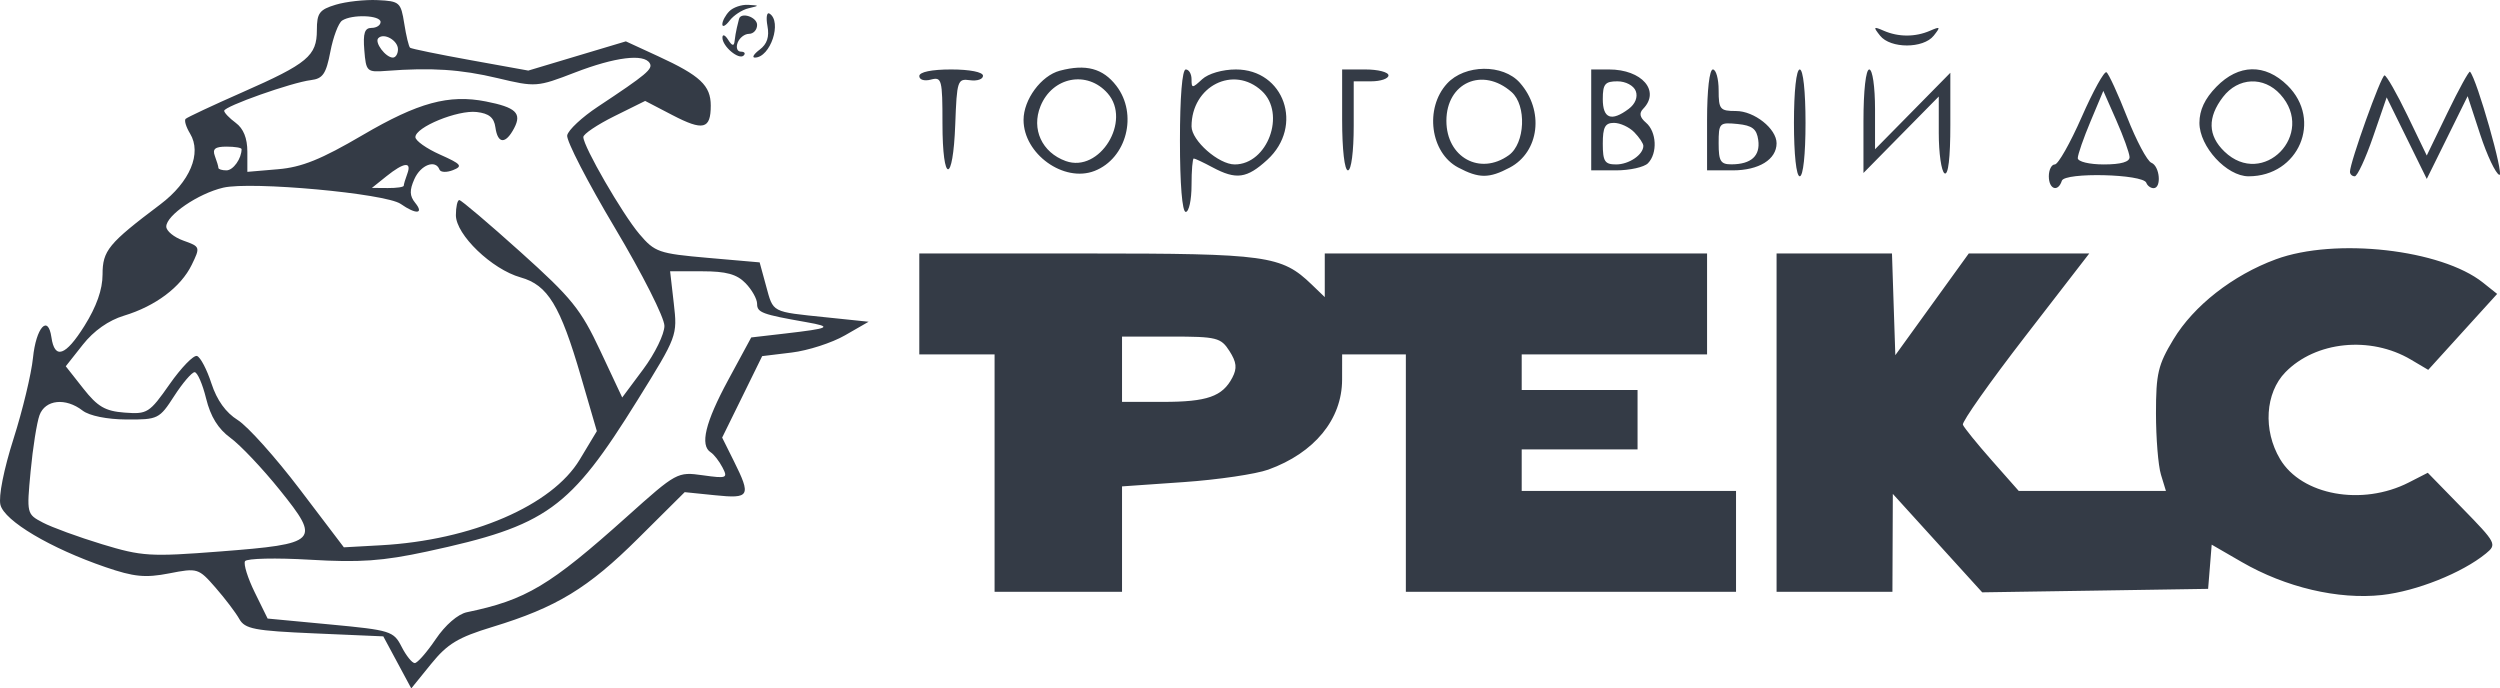 <svg width="138" height="38" viewBox="0 0 138 38" fill="none" xmlns="http://www.w3.org/2000/svg">
<path opacity="0.8" fill-rule="evenodd" clip-rule="evenodd" d="M18.53 0.261C17.629 0.534 17.491 0.72 17.491 1.663C17.491 3.082 16.983 3.507 13.384 5.092C11.741 5.816 10.328 6.478 10.245 6.563C10.161 6.649 10.272 7.013 10.491 7.372C11.153 8.459 10.486 10.048 8.849 11.282C5.979 13.444 5.661 13.831 5.661 15.154C5.661 15.982 5.329 16.921 4.66 17.99C3.618 19.655 3.016 19.861 2.838 18.617C2.655 17.337 1.99 18.079 1.821 19.752C1.731 20.639 1.247 22.652 0.745 24.226C0.209 25.908 -0.088 27.408 0.023 27.864C0.241 28.754 2.786 30.265 5.821 31.305C7.4 31.847 8.022 31.907 9.338 31.651C10.904 31.345 10.956 31.361 11.896 32.436C12.423 33.04 13.014 33.819 13.209 34.167C13.519 34.72 14.042 34.82 17.361 34.963L21.158 35.127L21.93 36.563L22.702 38L23.794 36.653C24.699 35.537 25.28 35.186 27.184 34.606C30.723 33.527 32.458 32.473 35.237 29.709L37.795 27.167L39.474 27.338C41.393 27.535 41.473 27.389 40.508 25.45L39.863 24.155L40.968 21.907L42.072 19.658L43.703 19.46C44.599 19.352 45.922 18.925 46.64 18.512L47.948 17.76L45.592 17.515C42.551 17.2 42.695 17.276 42.285 15.775L41.932 14.483L39.064 14.233C36.364 13.996 36.144 13.92 35.296 12.922C34.354 11.813 32.2 8.085 32.2 7.565C32.2 7.399 32.968 6.883 33.906 6.417L35.613 5.571L37.115 6.353C38.817 7.239 39.234 7.137 39.234 5.831C39.234 4.72 38.653 4.174 36.331 3.105L34.547 2.283L31.854 3.089L29.162 3.896L25.964 3.318C24.206 3 22.709 2.693 22.637 2.635C22.566 2.578 22.42 1.976 22.314 1.298C22.129 0.126 22.058 0.063 20.845 0.006C20.143 -0.027 19.102 0.088 18.53 0.261ZM40.257 0.623C40.046 0.839 39.873 1.162 39.873 1.341C39.873 1.519 40.053 1.428 40.273 1.139C40.493 0.849 40.96 0.543 41.312 0.459C41.938 0.309 41.938 0.305 41.296 0.267C40.935 0.247 40.468 0.406 40.257 0.623ZM42.364 1.438C42.475 2.031 42.343 2.434 41.937 2.738C41.614 2.98 41.492 3.179 41.667 3.179C42.525 3.179 43.186 1.199 42.477 0.75C42.327 0.655 42.276 0.964 42.364 1.438ZM21.008 1.213C21.008 1.393 20.784 1.54 20.51 1.54C20.128 1.54 20.034 1.831 20.11 2.769C20.206 3.954 20.248 3.995 21.328 3.912C23.814 3.722 25.427 3.828 27.467 4.313C29.572 4.815 29.647 4.809 31.742 4.001C33.946 3.151 35.542 2.951 35.864 3.486C36.056 3.804 35.7 4.103 33.002 5.89C32.124 6.471 31.362 7.183 31.309 7.473C31.255 7.762 32.441 10.061 33.944 12.582C35.463 15.131 36.676 17.53 36.676 17.989C36.676 18.442 36.151 19.517 35.511 20.377L34.346 21.941L33.134 19.359C32.059 17.067 31.564 16.455 28.732 13.91C26.977 12.333 25.457 11.043 25.353 11.043C25.25 11.043 25.165 11.419 25.165 11.879C25.165 12.958 27.154 14.869 28.74 15.313C30.239 15.734 30.925 16.861 32.066 20.779L32.946 23.798L32.003 25.366C30.475 27.91 26.035 29.823 21.019 30.099L18.981 30.212L16.549 27.009C15.211 25.247 13.669 23.527 13.122 23.186C12.464 22.776 11.972 22.09 11.671 21.166C11.421 20.397 11.063 19.715 10.876 19.651C10.689 19.587 10.009 20.287 9.365 21.205C8.248 22.799 8.134 22.871 6.88 22.776C5.805 22.694 5.39 22.452 4.598 21.447L3.63 20.218L4.575 19.022C5.177 18.259 5.996 17.683 6.84 17.427C8.582 16.9 9.985 15.847 10.584 14.617C11.062 13.635 11.055 13.615 10.123 13.282C9.603 13.097 9.178 12.748 9.178 12.508C9.178 11.886 10.936 10.684 12.32 10.36C13.863 9.998 21.292 10.678 22.119 11.257C22.967 11.85 23.421 11.816 22.919 11.197C22.609 10.814 22.598 10.505 22.873 9.886C23.223 9.099 24.044 8.788 24.259 9.36C24.318 9.516 24.654 9.53 25.005 9.391C25.561 9.17 25.466 9.058 24.289 8.533C23.543 8.201 22.932 7.768 22.93 7.57C22.925 7.02 25.266 6.06 26.314 6.183C26.994 6.262 27.271 6.489 27.346 7.029C27.474 7.957 27.912 7.973 28.384 7.069C28.814 6.247 28.473 5.926 26.824 5.601C24.78 5.197 23.08 5.661 20.022 7.454C17.73 8.798 16.662 9.23 15.352 9.341L13.654 9.486V8.371C13.654 7.631 13.439 7.096 13.015 6.783C12.663 6.523 12.375 6.223 12.375 6.116C12.375 5.87 16.105 4.55 17.163 4.422C17.821 4.341 18 4.08 18.236 2.851C18.391 2.04 18.683 1.268 18.884 1.135C19.428 0.778 21.008 0.835 21.008 1.213ZM40.793 1.049C40.77 1.139 40.717 1.36 40.673 1.54C40.629 1.72 40.573 2.052 40.548 2.277C40.517 2.563 40.409 2.538 40.193 2.196C40.023 1.925 39.881 1.87 39.878 2.074C39.872 2.56 40.79 3.332 41.053 3.062C41.166 2.946 41.095 2.851 40.896 2.851C40.696 2.851 40.616 2.63 40.717 2.359C40.818 2.089 41.102 1.868 41.346 1.868C41.591 1.868 41.792 1.647 41.792 1.376C41.792 0.938 40.892 0.643 40.793 1.049ZM103.781 1.97C104.352 2.69 106.17 2.69 106.741 1.97C107.132 1.478 107.11 1.448 106.54 1.696C105.726 2.051 104.796 2.051 103.982 1.696C103.412 1.448 103.391 1.478 103.781 1.97ZM21.968 2.722C21.968 2.973 21.841 3.179 21.687 3.179C21.288 3.179 20.657 2.337 20.882 2.106C21.192 1.79 21.968 2.23 21.968 2.722ZM58.503 3.903C57.471 4.177 56.5 5.495 56.5 6.619C56.5 8.497 58.724 10.095 60.419 9.435C62.197 8.742 62.823 6.3 61.623 4.737C60.883 3.773 59.941 3.521 58.503 3.903ZM50.745 4.2C50.745 4.404 51.027 4.49 51.384 4.394C51.984 4.234 52.024 4.384 52.024 6.814C52.024 10.158 52.607 10.2 52.73 6.865C52.819 4.443 52.856 4.33 53.542 4.428C53.938 4.484 54.262 4.374 54.262 4.182C54.262 3.978 53.532 3.834 52.503 3.834C51.422 3.834 50.745 3.975 50.745 4.2ZM65.133 7.766C65.133 10.169 65.257 11.698 65.453 11.698C65.629 11.698 65.773 11.035 65.773 10.224C65.773 9.413 65.828 8.749 65.896 8.749C65.964 8.749 66.431 8.969 66.935 9.239C68.24 9.936 68.826 9.855 69.956 8.82C71.982 6.965 70.891 3.834 68.22 3.834C67.48 3.834 66.696 4.062 66.357 4.376C65.813 4.881 65.773 4.881 65.773 4.376C65.773 4.078 65.629 3.834 65.453 3.834C65.257 3.834 65.133 5.363 65.133 7.766ZM74.086 6.619C74.086 8.258 74.218 9.404 74.406 9.404C74.591 9.404 74.725 8.367 74.725 6.947V4.489H75.685C76.212 4.489 76.644 4.342 76.644 4.162C76.644 3.981 76.068 3.834 75.365 3.834H74.086V6.619ZM79.877 4.614C78.629 5.975 78.953 8.431 80.487 9.244C81.642 9.856 82.195 9.857 83.34 9.25C84.977 8.383 85.249 6.101 83.898 4.571C82.972 3.522 80.857 3.545 79.877 4.614ZM87.835 6.619V9.404H89.21C89.966 9.404 90.757 9.227 90.968 9.011C91.505 8.461 91.447 7.271 90.859 6.772C90.517 6.481 90.468 6.248 90.699 6.01C91.665 5.021 90.637 3.834 88.815 3.834H87.835V6.619ZM94.23 6.619V9.404H95.646C97.093 9.404 98.067 8.802 98.067 7.907C98.067 7.106 96.836 6.128 95.829 6.128C94.945 6.128 94.869 6.037 94.869 4.981C94.869 4.35 94.725 3.834 94.55 3.834C94.362 3.834 94.23 4.981 94.23 6.619ZM99.026 6.783C99.026 8.53 99.156 9.732 99.346 9.732C99.535 9.732 99.665 8.53 99.665 6.783C99.665 5.035 99.535 3.834 99.346 3.834C99.156 3.834 99.026 5.035 99.026 6.783ZM102.863 6.692V9.549L104.941 7.438L107.02 5.327V7.347C107.02 8.457 107.163 9.457 107.339 9.568C107.543 9.697 107.659 8.728 107.659 6.894V4.017L105.581 6.128L103.502 8.239V6.036C103.502 4.786 103.364 3.834 103.183 3.834C102.994 3.834 102.863 5.005 102.863 6.692ZM114.908 6.463C114.276 7.9 113.609 9.077 113.427 9.077C113.244 9.077 113.095 9.372 113.095 9.732C113.095 10.454 113.603 10.627 113.814 9.978C113.971 9.498 118.302 9.603 118.477 10.091C118.536 10.254 118.716 10.387 118.877 10.387C119.329 10.387 119.223 9.168 118.755 8.984C118.527 8.894 117.926 7.765 117.419 6.474C116.912 5.183 116.398 4.065 116.277 3.988C116.156 3.912 115.54 5.025 114.908 6.463ZM122.343 4.792C121.705 5.445 121.408 6.078 121.408 6.783C121.408 8.096 122.914 9.732 124.122 9.732C126.888 9.732 128.215 6.627 126.267 4.714C125.03 3.5 123.575 3.529 122.343 4.792ZM135.101 6.221L133.957 8.585L132.89 6.373C132.303 5.157 131.734 4.162 131.626 4.162C131.438 4.162 129.71 8.983 129.718 9.486C129.72 9.622 129.839 9.732 129.982 9.732C130.125 9.732 130.58 8.752 130.993 7.554L131.744 5.375L132.851 7.626L133.958 9.877L135.086 7.593L136.214 5.308L136.905 7.418C137.285 8.578 137.761 9.584 137.963 9.653C138.257 9.753 136.719 4.342 136.344 3.958C136.29 3.902 135.73 4.92 135.101 6.221ZM61.138 5.147C62.485 6.672 60.7 9.565 58.829 8.89C57.514 8.416 56.922 7.129 57.435 5.861C58.09 4.241 60.011 3.87 61.138 5.147ZM69.653 5.021C71.004 6.274 69.969 9.077 68.156 9.077C67.267 9.077 65.773 7.76 65.773 6.977C65.773 4.749 68.097 3.578 69.653 5.021ZM83.439 5.081C84.279 5.821 84.188 7.92 83.287 8.567C81.698 9.708 79.841 8.686 79.841 6.67C79.841 4.559 81.841 3.676 83.439 5.081ZM90.295 5.028C90.418 5.358 90.267 5.739 89.904 6.011C88.948 6.727 88.474 6.549 88.474 5.472C88.474 4.639 88.597 4.489 89.284 4.489C89.74 4.489 90.181 4.725 90.295 5.028ZM125.872 5.207C127.865 7.399 124.918 10.416 122.787 8.364C121.871 7.482 121.846 6.479 122.71 5.353C123.544 4.266 124.958 4.201 125.872 5.207ZM117.552 8.667C117.564 8.937 117.081 9.077 116.132 9.077C115.328 9.077 114.693 8.923 114.693 8.728C114.693 8.536 115.011 7.622 115.399 6.698L116.104 5.017L116.818 6.638C117.211 7.528 117.541 8.442 117.552 8.667ZM90.21 7.298C90.487 7.581 90.713 7.92 90.713 8.051C90.713 8.538 89.923 9.077 89.21 9.077C88.582 9.077 88.474 8.908 88.474 7.93C88.474 7.016 88.6 6.783 89.091 6.783C89.43 6.783 89.934 7.015 90.21 7.298ZM97.055 7.729C97.176 8.601 96.67 9.064 95.589 9.072C94.976 9.076 94.869 8.903 94.869 7.909C94.869 6.789 94.912 6.746 95.909 6.844C96.725 6.925 96.971 7.115 97.055 7.729ZM13.335 8.231C13.335 8.754 12.873 9.404 12.501 9.404C12.256 9.404 12.056 9.343 12.056 9.267C12.056 9.192 11.968 8.897 11.861 8.612C11.715 8.221 11.872 8.094 12.501 8.094C12.96 8.094 13.335 8.155 13.335 8.231ZM22.482 9.595C22.375 9.88 22.287 10.175 22.287 10.251C22.287 10.326 21.892 10.384 21.408 10.38L20.529 10.373L21.328 9.732C22.3 8.953 22.742 8.9 22.482 9.595ZM125.628 14.313C123.249 15.19 121.094 16.875 119.97 18.739C119.124 20.139 119.01 20.623 119.01 22.812C119.01 24.179 119.133 25.702 119.284 26.198L119.559 27.099H115.496H111.434L109.946 25.414C109.128 24.487 108.41 23.601 108.351 23.444C108.292 23.288 109.837 21.097 111.785 18.576L115.327 13.992H112.001H108.676L106.649 16.799L104.622 19.606L104.529 16.799L104.437 13.992H101.252H98.067V23.331V32.669H101.264H104.462L104.473 29.966L104.484 27.263L106.951 29.98L109.418 32.697L115.653 32.602L121.888 32.505L121.987 31.285L122.085 30.064L123.747 31.025C126.167 32.425 129.075 33.109 131.48 32.845C133.383 32.636 135.915 31.625 137.226 30.551C137.836 30.05 137.797 29.975 135.934 28.066L134.013 26.097L132.967 26.632C130.392 27.948 127.049 27.341 125.859 25.341C124.912 23.75 125.039 21.689 126.154 20.547C127.824 18.835 130.845 18.53 133.079 19.849L134.038 20.416L135.94 18.32L137.843 16.224L137.06 15.6C134.753 13.763 128.904 13.105 125.628 14.313ZM50.745 16.777V19.562H52.823H54.901V26.116V32.669H58.419H61.936V29.759V26.849L65.351 26.611C67.23 26.48 69.326 26.17 70.008 25.924C72.56 25.001 74.081 23.147 74.084 20.955L74.086 19.562H75.844H77.603V26.116V32.669H86.716H95.829V29.884V27.099H89.913H83.998V25.952V24.805H87.195H90.393V23.167V21.528H87.195H83.998V20.545V19.562H89.114H94.23V16.777V13.992H83.678H73.127V15.196V16.4L72.403 15.703C70.741 14.103 69.939 13.992 60.027 13.992H50.745V16.777ZM41.152 15.63C41.504 15.991 41.792 16.504 41.792 16.771C41.792 17.253 42.059 17.353 44.51 17.783C45.985 18.043 45.833 18.122 43.309 18.414L41.468 18.627L40.195 20.979C38.93 23.317 38.624 24.583 39.232 24.968C39.407 25.079 39.699 25.454 39.88 25.801C40.189 26.393 40.12 26.421 38.794 26.235C37.394 26.038 37.347 26.064 34.612 28.514C30.345 32.337 29.04 33.117 25.772 33.795C25.276 33.898 24.581 34.499 24.05 35.285C23.56 36.009 23.04 36.602 22.894 36.602C22.747 36.602 22.421 36.196 22.168 35.7C21.729 34.838 21.56 34.785 18.241 34.472L14.773 34.144L14.064 32.703C13.674 31.91 13.432 31.134 13.526 30.978C13.62 30.822 15.235 30.786 17.113 30.897C19.863 31.06 21.121 30.971 23.566 30.445C30.191 29.017 31.446 28.114 35.199 22.074C37.387 18.552 37.397 18.524 37.194 16.754L36.99 14.975H38.751C40.087 14.975 40.668 15.133 41.152 15.63ZM67.866 19.377C68.26 19.993 68.297 20.326 68.026 20.844C67.481 21.888 66.635 22.184 64.195 22.184H61.936V20.381V18.579H64.646C67.164 18.579 67.393 18.636 67.866 19.377ZM11.377 21.997C11.623 22.998 12.04 23.672 12.72 24.169C13.263 24.564 14.488 25.858 15.442 27.044C17.725 29.88 17.589 30.02 12.14 30.442C8.288 30.74 7.838 30.712 5.632 30.041C4.329 29.645 2.859 29.107 2.366 28.847C1.473 28.377 1.47 28.362 1.69 26.016C1.812 24.719 2.033 23.326 2.18 22.921C2.493 22.058 3.621 21.937 4.56 22.665C4.93 22.951 5.908 23.15 6.977 23.156C8.722 23.166 8.797 23.13 9.619 21.856C10.085 21.135 10.591 20.545 10.743 20.545C10.896 20.545 11.181 21.198 11.377 21.997Z" fill="#020A18"/>
</svg>
